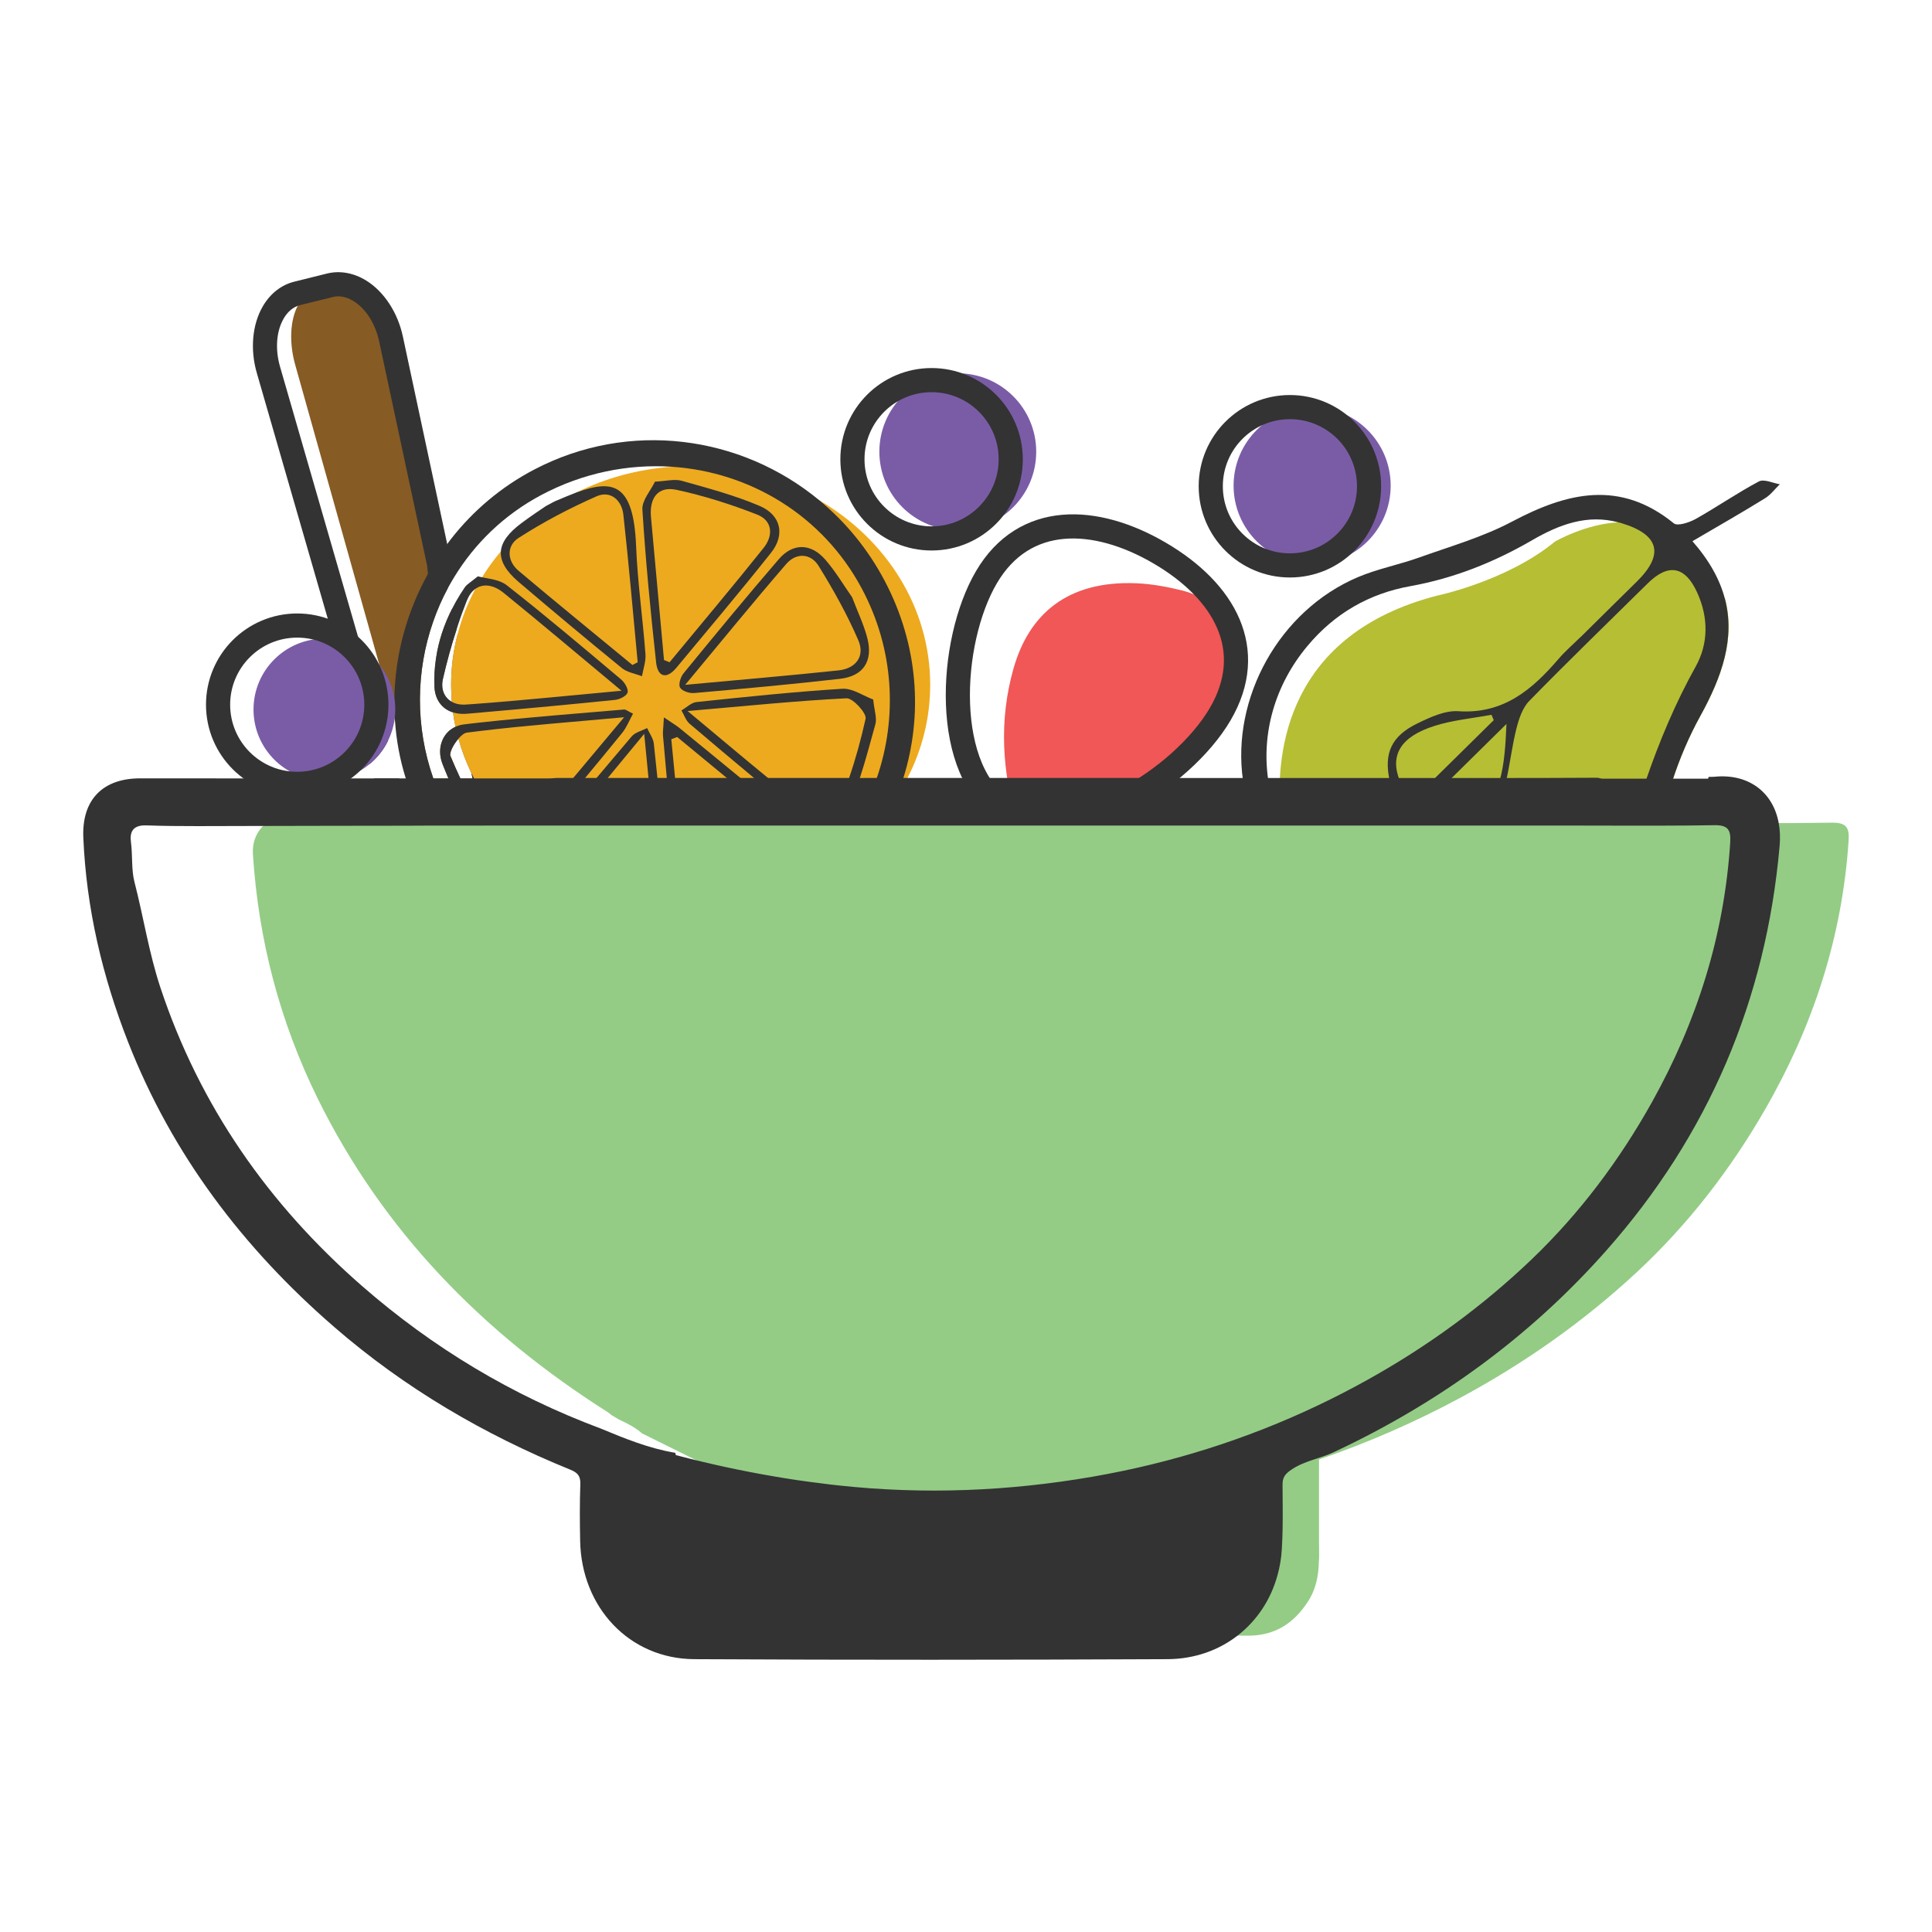 <?xml version="1.0" encoding="utf-8"?>
<!-- Generator: Adobe Illustrator 23.0.3, SVG Export Plug-In . SVG Version: 6.00 Build 0)  -->
<svg version="1.1" id="Layer_1" xmlns="http://www.w3.org/2000/svg" xmlns:xlink="http://www.w3.org/1999/xlink" x="0px" y="0px"
	 viewBox="0 0 320 320" style="enable-background:new 0 0 320 320;" xml:space="preserve">
<style type="text/css">
	.st0{fill:#875B24;}
	.st1{fill:#333333;}
	.st2{fill:#B6BE34;}
	.st3{fill:#EDAA1F;}
	.st4{fill:#F05756;}
	.st5{fill:none;stroke:#333333;stroke-width:4;stroke-miterlimit:10;}
	.st6{fill:#7A5CA6;}
	.st7{fill:#94CC86;}
</style>
<g>
	<path class="st0" d="M82.66,136.74c-0.04-0.61-0.12-1.24-0.25-1.87c-0.03-0.2-0.07-0.4-0.11-0.6l-1.18-5.34l-0.28-1.26l-1.45-6.58
		l-0.16-0.73l-0.14-0.64l-0.3-1.36l-0.06-0.26l-0.33-1.49l-2.57-11.69c-0.73,2.73-1.11,5.58-1.11,8.51c0,0.95,0.04,1.89,0.12,2.82
		c-1.25-0.69-1.88-2.1-1.47-3.84c0.64-2.78,1.39-5.54,2.29-8.26l-0.75-3.38c-1.34,2.63-2.27,5.38-2.69,8.26
		c-0.24,1.55-0.33,3.13-0.26,4.75c0.05,1.02,0.34,1.91,0.84,2.62c0.53,0.75,1.28,1.3,2.23,1.59c0.11,0.8,0.25,1.6,0.42,2.39
		c-1.01,0.45-1.76,1.25-2.17,2.22c-0.5,1.15-0.53,2.55,0.02,3.95c0.12,0.3,0.24,0.6,0.36,0.9c0.2,0.5,0.4,0.99,0.61,1.48h-2.5
		c-3.02-8.63-2.88-17.78-0.03-25.95c0.66-1.91,1.47-3.77,2.43-5.55l-0.32-1.47l-0.93-4.23l-7.81-35.39
		c-1.3-5.88-5.21-10.09-8.59-9.25l-4.37,1.09c-1.2,0.3-2.17,1.19-2.84,2.48c-1.23,2.35-1.47,6.02-0.41,9.78l13.93,49.66v0.01
		l2.53,9.01v0.01l0.06,0.18l2.69,9.62l1.95,6.93l0.25,0.89l0.15,0.54c0.78,2.78,2.14,5.09,3.69,6.57c1.47,1.4,3.12,2.05,4.65,1.67
		C81.49,144.87,83.01,141.2,82.66,136.74z M74.61,125.22c-0.22-0.53,0.49-1.91,1.32-2.87c0.55,1.97,1.27,3.87,2.15,5.69l0.19,0.89
		h-2.02C75.68,127.71,75.13,126.47,74.61,125.22z"/>
	<g>
		<path class="st1" d="M83.73,136.43c0-0.07,0-0.14-0.01-0.21c-0.03-0.51-0.08-1.02-0.16-1.54c-0.04-0.3-0.1-0.61-0.17-0.92
			l-0.72-3.42c-0.33-0.46-0.66-0.93-0.99-1.41c-0.19-0.28-0.37-0.56-0.56-0.84c-0.09-0.14-0.19-0.28-0.28-0.42
			c-0.9-1.38-1.76-2.78-2.59-4.2c-0.23-0.39,0.04-1.38,0.51-2.3c0.14-0.28,0.3-0.56,0.47-0.81c0.2-0.28,0.4-0.53,0.6-0.72
			c0.16-0.15,0.33-0.27,0.48-0.33l-0.29-1.33l-0.01-0.06c-0.07,0.01-0.15,0.04-0.21,0.05c-0.05,0.01-0.1,0.03-0.14,0.05
			c-0.31,0.08-0.6,0.2-0.87,0.34c-0.75,0.38-1.34,0.93-1.74,1.6c-0.21,0.33-0.36,0.7-0.47,1.08l0.12,0.58l0.9,4.18l0.48,2.24
			l0.19,0.89l0.82,3.83l0.39,1.84c0.06,0.27,0.11,0.56,0.15,0.84c0.01,0.05,0.01,0.09,0.02,0.14c0.03,0.19,0.05,0.39,0.06,0.58
			c0.02,0.2,0.03,0.39,0.03,0.59c0.02,0.42,0.01,0.84-0.03,1.24c-0.22,2.96-1.63,5.36-3.75,5.88c-0.59,0.15-1.2,0.14-1.81-0.01
			c-2.34-0.53-4.63-3.08-5.62-6.47l-0.18-0.63l-2.26-7.83h-4.16l2.26,7.84l0.5,1.72c1.76,6.08,6.66,10.05,11.41,9.42
			c0.28-0.04,0.56-0.09,0.83-0.16c4.26-1.05,6.96-5.62,6.81-11.01C83.74,136.64,83.74,136.54,83.73,136.43z M64.28,122.67
			l-1.96-6.78v-0.03l-1.59-5.47l-0.83-2.86L46.37,60.69c-0.82-2.87-0.6-5.84,0.61-7.92c0.43-0.75,1.17-1.68,2.33-2.11
			c0.12-0.05,0.24-0.09,0.37-0.12l5.48-1.35c0.12-0.04,0.26-0.07,0.39-0.08c1.21-0.16,2.29,0.32,3.02,0.77
			c2.03,1.26,3.61,3.75,4.23,6.66l7.94,37.12l0.14,1.4l0.54,5.3c0.39-1.89,1.45-3.01,2.43-4.4c0.39-0.55,0.76-1.15,1.07-1.86
			l-0.85-3.99l-0.48-2.26L66.72,55.7c-0.85-3.94-3.1-7.38-6.03-9.21c-2.07-1.29-4.37-1.71-6.5-1.19l-5.47,1.36
			c-2.14,0.53-3.99,1.99-5.21,4.11c-1.74,3.01-2.1,7.13-0.97,11.02L55,104.93l0.27,0.95l5.12,17.72l0.85,2.94
			C62.51,125.49,63.55,124.17,64.28,122.67z"/>
	</g>
	<path class="st2" d="M277,129.36c-0.56,1.7-1.06,3.42-1.48,5.14h1.86c-1.01,2.89-1.5,4.89-1.11,5.21c0.4,0.32-3.57,0.55-9.69,0.7
		c-6.38,0.16-15.12,0.24-23.68,0.28c-5.92,0.02-11.75,0.03-16.66,0.03c-7.74,0-13.21-0.03-13.21-0.03s-0.29-1.08-0.57-2.92
		c-0.07-0.39-0.13-0.82-0.18-1.29c-0.08-0.64-0.15-1.34-0.22-2.1c-0.76-10.05,1.23-29.25,25.83-35.69c0,0,11.67-2.4,19.66-8.99
		c0,0,5.08-2.95,10.58-3.19c4.17-0.18,8.57,1.16,11.24,6.47c0,0,3.67,2.81,6.35,6.15c1.73,6.58-0.48,12.93-4.09,19.47
		C279.76,121.98,278.21,125.63,277,129.36z"/>
	<path class="st3" d="M154.07,113.43c0,5.52-1.35,10.74-3.76,15.42c-0.52,1-1.09,1.98-1.7,2.93c-1.13,1.75-2.41,3.41-3.84,4.96
		c-0.39,0.43-0.79,0.84-1.21,1.25c-7.25,7.18-17.63,11.67-29.17,11.67c-12.19,0-23.09-5.02-30.37-12.92
		c-0.1-0.1-0.19-0.21-0.29-0.31c-0.03-0.04-0.07-0.08-0.1-0.12c-0.42-0.47-0.83-0.95-1.22-1.44c-1.49-1.85-2.8-3.84-3.89-5.94
		c-0.15-0.29-0.3-0.59-0.44-0.89c-0.88-1.82-1.6-3.72-2.15-5.69c-0.18-0.65-0.34-1.31-0.48-1.97c-0.17-0.79-0.31-1.59-0.42-2.39
		c-0.08-0.58-0.14-1.16-0.19-1.74c-0.08-0.93-0.12-1.87-0.12-2.82c0-2.93,0.38-5.78,1.11-8.51c0.67-2.58,1.65-5.04,2.89-7.37
		c0.35-0.66,0.73-1.3,1.12-1.93c0.93-1.51,1.97-2.94,3.12-4.3c3.37-3.98,7.62-7.31,12.49-9.74c0.01,0,0.02,0,0.03-0.01
		c4.77-2.36,10.12-3.86,15.81-4.26c1.02-0.07,2.06-0.11,3.1-0.11c7.85,0,15.16,2.08,21.32,5.67
		C146.75,89.3,154.07,100.58,154.07,113.43z"/>
	<g>
		<path class="st4" d="M204.53,104.56c0.02,0.04,0.05,0.09,0.07,0.14c0.79,4.61,2.43,7.1,0.36,10.43
			c-3.5,5.62-8.81,9.68-14.59,13.14c-5.61,3.36-11.57,6.23-18.16,7.77c-1.19,0.28-2.38,0.63-3.64,0.41
			c-2.62-8.53-3.14-17.17-0.69-25.76c2.53-8.87,8.82-14.57,20.38-14.08c2.54,0.11,4.99,0.57,7.41,1.16
			C199.58,98.72,202.78,101.23,204.53,104.56z"/>
	</g>
	<path class="st1" d="M291.31,79.75c-3.58,1.9-6.93,4.23-10.46,6.21c-1.05,0.58-2.98,1.22-3.6,0.73
		c-8.94-7.27-17.68-5.14-26.84-0.28c-4.82,2.55-10.18,4.08-15.35,5.93c-3.34,1.2-6.89,1.87-10.14,3.25
		c-13.06,5.53-21,20.05-19.04,33.67c0.16,1.17,0.41,2.34,0.72,3.48c0.15,0.56,0.32,1.11,0.5,1.66c0.38,1.17,0.8,2.29,1.28,3.39h4.5
		c-0.23-0.42-0.43-0.85-0.63-1.29c-0.32-0.68-0.62-1.39-0.87-2.1c-0.62-1.68-1.05-3.4-1.31-5.14c-1.16-7.68,1.03-15.75,6.48-22.26
		c4.52-5.42,10.25-8.7,17.08-9.92c7.24-1.31,13.86-3.96,20.2-7.64c4.37-2.53,9.06-4.33,14.27-2.91c0.14,0.02,0.29,0.06,0.43,0.11
		c6.3,1.89,7.17,5.17,2.58,9.69c-3.11,3.05-6.2,6.11-9.3,9.18c-0.01-0.01-0.01-0.01-0.01-0.01c-1.22,1.2-2.53,2.33-3.65,3.63
		c-4.38,5.1-9.14,9.17-16.59,8.67c-2.21-0.15-4.65,0.98-6.75,2c-4.43,2.13-5.61,5.04-4.64,9.48c0.09,0.42,0.19,0.85,0.32,1.3
		c0.32,1.11,0.38,2.54,0.14,3.84c-0.15,0.85-0.43,1.64-0.85,2.25c-0.27,0.39-0.55,0.76-0.85,1.14h2.51c1.77-1.21,3.71-1.4,6.05-0.47
		c0.45,0.18,0.91,0.34,1.34,0.47h5.35c0.09-0.03,0.18-0.08,0.27-0.12c1.32-0.6,2.42-1.68,3.29-3.27c0.29-0.54,0.55-1.14,0.79-1.8
		c0.39-1.08,0.69-2.21,0.95-3.34c0.63-2.81,0.97-5.74,1.67-8.54c0.41-1.64,1.02-3.5,2.15-4.65c6.44-6.59,13.07-13.01,19.64-19.49
		c3.38-3.33,6.18-2.85,8.17,1.55c1.86,4.09,1.89,8.4-0.24,12.23c-3.38,6.07-6.02,12.37-8.25,18.86c-0.61,1.75-1.18,3.52-1.73,5.3
		c-0.34,1.08-0.66,2.18-0.97,3.27c1.55,0,3.11,0.01,4.65,0.01c0.32-1.02,0.62-2.06,0.88-3.12c0.01-0.05,0.02-0.11,0.04-0.16
		c0.42-1.72,0.92-3.44,1.48-5.14c1.21-3.73,2.76-7.38,4.63-10.77c3.61-6.54,5.82-12.89,4.09-19.47c-0.81-3.11-2.52-6.27-5.37-9.52
		c4.44-2.6,8.26-4.78,12.01-7.1c0.94-0.57,1.64-1.54,2.46-2.33C293.63,80.01,292.17,79.29,291.31,79.75z M237.57,120.24
		c3.04-0.97,6.31-1.26,9.47-1.85c0.13,0.3,0.25,0.6,0.37,0.89c-3.37,3.32-6.73,6.64-10.11,9.97c-1.17,1.16-2.34,2.3-3.51,3.46
		c-0.89-1.23-1.55-2.38-1.97-3.46C230.17,125.03,232.03,122.01,237.57,120.24z M248.41,129.24c-0.54,1.89-1.35,3.61-2.65,5.14
		c-0.14,0.18-0.3,0.37-0.49,0.54c-0.24,0.27-0.51,0.53-0.79,0.78c-3.17,2.84-6.32,0.14-9.83-1.13l0.19-0.19
		c1.75-1.73,3.47-3.43,5.22-5.14c3.02-2.98,6.09-6.01,9.46-9.33C249.37,123.31,249.19,126.46,248.41,129.24z"/>
	<g>
		<path class="st1" d="M146.57,96.28c-2.79-5.32-6.52-9.82-10.86-13.41c-12.97-10.75-31.47-13.33-47.2-5.11
			c-5.52,2.88-10.18,6.86-13.83,11.54c-0.21,0.27-0.42,0.54-0.61,0.81c-0.41,0.53-0.79,1.07-1.15,1.62
			c-0.66,0.96-1.27,1.94-1.83,2.95c-0.07,0.13-0.14,0.25-0.21,0.38c-3.5,6.29-5.43,13.39-5.56,20.57c-0.02,1.08,0,2.17,0.07,3.25
			v0.01c0,0.14,0.01,0.28,0.03,0.42c0.21,3.24,0.8,6.47,1.79,9.62c0.12,0.42,0.26,0.84,0.4,1.25c0.63,1.86,1.42,3.69,2.34,5.48
			c0.04,0.07,0.07,0.13,0.11,0.2c0.15,0.3,0.31,0.6,0.48,0.89c0.23,0.43,0.48,0.85,0.73,1.26c1.04-0.01,2.08-0.01,3.12-0.01h1.92
			c-0.28-0.41-0.55-0.83-0.81-1.25c-0.45-0.72-0.88-1.45-1.28-2.21c-0.01-0.03-0.03-0.05-0.04-0.08c-0.74-1.4-1.39-2.83-1.95-4.28
			c-0.16-0.41-0.31-0.83-0.46-1.25c-3.02-8.63-2.88-17.78-0.03-25.95c0.66-1.91,1.47-3.77,2.43-5.55c0.32-0.6,0.66-1.18,1.01-1.76
			c3.4-5.61,8.28-10.38,14.43-13.66c6.95-3.7,14.45-5.18,21.68-4.7c12.93,0.87,24.98,8.05,31.45,20.17
			c5.37,10.05,5.93,21.39,2.49,31.37c-0.14,0.42-0.29,0.83-0.45,1.25c-0.88,2.31-1.98,4.53-3.3,6.64c-0.26,0.42-0.53,0.84-0.81,1.25
			h4.89c0.25-0.41,0.49-0.83,0.72-1.25c0.89-1.6,1.67-3.26,2.33-4.96c0.22-0.56,0.43-1.12,0.62-1.68c0.14-0.41,0.28-0.83,0.4-1.25
			C152.89,118.44,152.11,106.82,146.57,96.28z"/>
		<path class="st1" d="M105.36,90.47c-0.42-10.52-3.87-11.09-9.88-8.9c-0.01,0.01-0.02,0.01-0.03,0.01
			c-1.08,0.41-2.25,0.89-3.5,1.43c-0.24,0.1-0.46,0.24-1.55,0.82c-0.81,0.56-2.45,1.63-4.01,2.8c-2.16,1.6-3.3,3.13-3.43,4.69
			c-0.12,1.63,0.85,3.28,2.93,5.06c5.65,4.81,11.34,9.57,17.09,14.26c0.89,0.73,2.22,0.93,3.35,1.37c0.21-1.22,0.67-2.46,0.58-3.66
			C106.46,102.39,105.6,96.44,105.36,90.47z M104.75,110.14c-6.3-5.2-12.63-10.34-18.87-15.61c-1.96-1.66-1.96-4.16-0.02-5.41
			c4.11-2.65,8.49-4.95,12.96-6.92c2.31-1.01,4.17,0.65,4.43,3.06c0.9,8.14,1.6,16.29,2.37,24.43
			C105.33,109.84,105.04,109.99,104.75,110.14z"/>
		<path class="st1" d="M144.63,115.86c-1.66-0.61-3.43-1.89-5.12-1.78c-8.06,0.51-16.1,1.35-24.14,2.2
			c-0.87,0.09-1.67,0.91-2.5,1.39c0.45,0.75,0.73,1.68,1.36,2.21c3.54,3,7.08,6.01,10.65,8.97c0.5,0.42,1,0.84,1.5,1.25
			c2.15,1.79,4.31,3.55,6.49,5.29c0.9,0.72,1.82,1.17,2.71,1.35c0.6,0.12,1.18,0.12,1.72,0c1.37-0.3,2.56-1.33,3.34-3.1
			c0.5-1.16,0.95-2.34,1.36-3.54c0.14-0.41,0.28-0.83,0.42-1.24c0.96-2.93,1.74-5.93,2.57-8.9
			C145.28,118.93,144.81,117.68,144.63,115.86z M143.37,119.04c-0.73,3.31-1.63,6.6-2.73,9.81c-0.14,0.42-0.28,0.84-0.43,1.25
			c-0.35,0.98-0.72,1.96-1.11,2.92c-0.05,0.14-0.11,0.29-0.17,0.43c-0.03,0.08-0.09,0.15-0.17,0.22c-0.01,0.01-0.01,0.01-0.01,0.01
			c-0.82,0.75-3.83,1.26-4.68,0.61c-1.79-1.37-3.55-2.76-5.32-4.19c-0.52-0.42-1.03-0.83-1.55-1.25
			c-4.24-3.46-8.55-7.13-13.31-11.08c9.58-0.83,17.94-1.69,26.32-2.11C141.27,115.61,143.57,118.14,143.37,119.04z"/>
		<path class="st1" d="M109.67,136.74c-0.2-2.21-0.42-4.43-0.65-6.64c-0.04-0.42-0.09-0.83-0.13-1.25c-0.2-1.88-0.39-3.76-0.59-5.64
			c-0.09-0.9-0.73-1.75-1.12-2.62c-0.86,0.45-1.98,0.7-2.56,1.39c-1.94,2.29-3.88,4.57-5.81,6.87c-0.35,0.42-0.7,0.83-1.05,1.25
			c-1.84,2.2-3.68,4.41-5.48,6.64c-0.35,0.41-0.68,0.83-1.02,1.25h1.92c0.33-0.42,0.67-0.83,1.01-1.25
			c1.77-2.19,3.59-4.38,5.45-6.64c0.34-0.41,0.68-0.83,1.03-1.25c1.94-2.35,3.94-4.76,6.03-7.3c0.24,2.52,0.48,4.95,0.71,7.3
			c0.04,0.42,0.08,0.84,0.12,1.25c0.22,2.27,0.43,4.48,0.63,6.64c0.04,0.42,0.08,0.84,0.12,1.25h1.51
			C109.75,137.57,109.71,137.16,109.67,136.74z"/>
		<path class="st1" d="M132.09,136.78c-0.02-0.01-0.03-0.03-0.05-0.04c-2.59-2.25-5.23-4.45-7.88-6.64
			c-0.5-0.42-1.01-0.83-1.52-1.25c-3.36-2.77-6.75-5.52-10.11-8.28c-0.5-0.41-1.07-0.73-2.57-1.75c-0.1,1.94-0.2,2.46-0.15,2.98
			c0.21,2.35,0.42,4.7,0.63,7.05c0.04,0.42,0.07,0.83,0.11,1.25c0.19,2.21,0.39,4.43,0.6,6.64c0.03,0.42,0.07,0.83,0.11,1.25h1.44
			c-0.04-0.42-0.08-0.83-0.12-1.25c-0.23-2.21-0.44-4.43-0.65-6.64c-0.04-0.42-0.08-0.83-0.12-1.25c-0.21-2.14-0.41-4.28-0.62-6.41
			c0.32-0.12,0.65-0.25,0.97-0.37c2.74,2.26,5.48,4.52,8.22,6.78c0.5,0.42,1.01,0.83,1.51,1.25c2.66,2.2,5.32,4.41,7.95,6.64
			c0.31,0.26,0.61,0.51,0.91,0.77c0.18,0.16,0.35,0.32,0.5,0.48h1.92C132.89,137.56,132.52,137.15,132.09,136.78z"/>
		<path class="st1" d="M102.9,112.56c-6.27-5.28-12.52-10.58-18.97-15.63c-1.12-0.88-2.8-1.05-4.09-1.31
			c-0.25-0.05-0.49-0.1-0.7-0.16c-1.17,0.97-1.8,1.3-2.15,1.81c-0.54,0.79-1.04,1.59-1.5,2.41c-0.2,0.36-0.4,0.73-0.58,1.09
			c-1.34,2.63-2.27,5.38-2.69,8.26c-0.24,1.55-0.33,3.13-0.26,4.75c0.05,1.02,0.34,1.91,0.84,2.62c0.53,0.75,1.28,1.3,2.23,1.59
			c0.57,0.19,1.22,0.27,1.92,0.25c0.13,0,0.26-0.01,0.39-0.02c0.46-0.04,0.93-0.08,1.39-0.12c0.31-0.03,0.62-0.06,0.93-0.08
			c0.12-0.01,0.24-0.02,0.36-0.04c7.27-0.63,14.54-1.31,21.8-2.05c0.78-0.07,1.91-0.61,2.12-1.2
			C104.13,114.18,103.49,113.06,102.9,112.56z M78.4,116.61c-0.43,0.03-0.86,0.06-1.29,0.09c-0.1,0.01-0.19,0.01-0.28,0.01
			c-0.76,0.01-1.44-0.15-1.99-0.46c-1.25-0.69-1.88-2.1-1.47-3.84c0.64-2.78,1.39-5.54,2.29-8.26c0.04-0.16,0.1-0.32,0.15-0.48
			c0.46-1.42,0.97-2.82,1.52-4.2c0.35-0.87,0.82-1.51,1.39-1.92c1.29-0.95,3.04-0.7,4.7,0.65c6.24,5.07,12.38,10.27,19.52,16.21
			C94.08,115.22,86.22,116.04,78.4,116.61z"/>
		<path class="st1" d="M125.85,83.81c-4.16-1.78-8.59-2.95-12.95-4.18c-1.18-0.33-2.55,0.06-4.42,0.15
			c-0.72,1.51-2.18,3.11-2.08,4.61c0.53,8.45,1.35,16.89,2.27,25.32c0.25,2.36,1.67,2.92,3.37,0.88
			c5.25-6.32,10.56-12.6,15.67-19.04C130.06,88.61,129.38,85.33,125.85,83.81z M126.47,90.76c-5.1,6.38-10.37,12.63-15.57,18.93
			c-0.31-0.12-0.62-0.24-0.92-0.37c-0.72-7.9-1.44-15.8-2.16-23.71c-0.28-3.09,1.14-5.14,4.23-4.48c4.53,0.97,9.01,2.4,13.33,4.09
			C127.99,86.23,128.11,88.72,126.47,90.76z"/>
		<path class="st1" d="M143.67,105.74c-0.58-2.26-1.61-4.4-2.53-6.81c-1.39-1.98-2.72-4.25-4.42-6.21
			c-2.37-2.75-5.36-2.83-7.71-0.12c-5.37,6.22-10.59,12.57-15.8,18.93c-0.49,0.6-0.87,1.85-0.57,2.36c0.35,0.58,1.55,0.97,2.33,0.9
			c8.07-0.71,16.13-1.44,24.18-2.36C142.99,111.99,144.62,109.51,143.67,105.74z M138.87,111.04c-8.03,0.85-16.07,1.53-25.38,2.39
			c6.07-7.29,11.31-13.74,16.74-20.02c1.63-1.89,4.04-1.81,5.36,0.33c2.45,3.95,4.74,8.06,6.58,12.32
			C143.31,108.71,141.74,110.74,138.87,111.04z"/>
		<path class="st1" d="M103.34,117.52c-7.85,0.68-15.69,1.27-23.51,2.12c-0.25,0.03-0.5,0.05-0.74,0.08c-0.67,0.08-1.33,0.15-2,0.23
			c-0.01,0-0.03,0-0.04,0.01c-0.06,0-0.12,0.01-0.18,0.02c-0.52,0.06-1,0.2-1.42,0.4c-1.01,0.45-1.76,1.25-2.17,2.22
			c-0.5,1.15-0.53,2.55,0.02,3.95c0.12,0.3,0.24,0.6,0.36,0.9c0.2,0.5,0.4,0.99,0.61,1.48c0.18,0.42,0.36,0.84,0.55,1.25
			c1,2.27,2.13,4.48,3.41,6.57c0.05,0.1,0.11,0.19,0.17,0.29c0.2,0.32,0.4,0.64,0.61,0.96c0.23,0,0.46,0,0.7-0.01
			c0.48,0,0.96,0,1.44,0.01c-0.26-0.42-0.51-0.84-0.76-1.26c-0.26-0.43-0.51-0.87-0.76-1.3c-0.53-0.93-1.05-1.87-1.54-2.82
			c-0.43-0.81-0.84-1.62-1.24-2.44c-0.2-0.41-0.4-0.83-0.6-1.25c-0.57-1.22-1.12-2.46-1.64-3.71c-0.22-0.53,0.49-1.91,1.32-2.87
			c0.25-0.3,0.52-0.55,0.77-0.73c0.18-0.12,0.35-0.21,0.5-0.25c0.03-0.01,0.06-0.02,0.09-0.02l1.47-0.18
			c0.21-0.03,0.42-0.06,0.63-0.08c7.56-0.92,15.24-1.49,23.98-2.29c-2.96,3.52-5.72,6.85-8.42,10.05c-0.37,0.45-0.75,0.89-1.12,1.33
			c-1.89,2.24-3.76,4.43-5.66,6.56c-0.37,0.42-0.75,0.84-1.12,1.25h2.27c0.35-0.42,0.69-0.83,1.04-1.25
			c1.84-2.2,3.69-4.42,5.52-6.63c0.35-0.42,0.7-0.84,1.04-1.26c2.05-2.47,4.09-4.95,6.12-7.44c0.74-0.91,1.18-2.07,1.81-3.2
			C104.02,117.82,103.67,117.49,103.34,117.52z"/>
	</g>
	<path class="st5" d="M202.09,118.31c-6.27,10.69-24.71,22.28-35.4,16.01s-9.58-28.02-3.31-38.71s18.05-10.25,28.74-3.98
		C202.81,97.9,208.35,107.62,202.09,118.31z"/>
	<path class="st6" d="M65.47,117.52c0,0.46-0.03,0.91-0.08,1.36v0.01c-0.01,0.08-0.02,0.15-0.03,0.23v0.01
		c-0.17,1.25-0.54,2.44-1.08,3.54c-0.73,1.5-1.77,2.82-3.04,3.87c-1.36,1.13-2.97,1.97-4.75,2.39c-0.88,0.22-1.81,0.33-2.76,0.33
		c-0.21,0-0.42-0.01-0.62-0.02c-0.73-0.03-1.45-0.14-2.13-0.31c-5.16-1.24-8.99-5.88-8.99-11.41c0-6.49,5.26-11.74,11.74-11.74
		c0.52,0,1.04,0.03,1.54,0.1c0.66,0.09,1.31,0.23,1.93,0.42c0.96,0.29,1.86,0.71,2.7,1.23c1.12,0.69,2.11,1.56,2.93,2.57v0.01
		c1.28,1.56,2.15,3.45,2.49,5.52C65.42,116.25,65.47,116.88,65.47,117.52z"/>
	<circle class="st6" cx="158.64" cy="74.82" r="12.99"/>
	<circle class="st6" cx="217.33" cy="80.44" r="13.01"/>
	<circle class="st5" cx="49.23" cy="116.72" r="13.11"/>
	<circle class="st5" cx="154.3" cy="76.07" r="13.11"/>
	<circle class="st5" cx="213.65" cy="80.54" r="13.11"/>
	<g>
		<g>
			<path class="st7" d="M132.94,270.85c0,0-5.21,1.46-4.76-15.66c0.45-17.12,2.37-16.91,2.37-16.91l85.84-5.55
				c1.13-0.07,2.08,0.77,2.08,1.84v23.36c0,0.92-0.72,1.7-1.68,1.83L132.94,270.85z"/>
			<path class="st7" d="M43.32,137.06c0.36-0.43,0.92-0.66,1.49-0.66c14.32-0.03,28.63-0.07,42.95-0.07
				c63.18-0.01,126.35,0,189.53-0.01c8.69,0,17.38,0.08,26.06-0.06c2.41-0.04,2.98,0.75,2.84,2.93
				c-1.04,15.92-5.86,30.73-13.86,44.61c-5.74,9.96-12.77,19.06-21.23,26.92c-8.74,8.12-18.53,15.03-29.16,20.76
				c-15.24,8.21-31.5,13.72-48.62,16.6c-14.87,2.5-29.86,3.09-44.95,1.5c-9.55-1.01-18.92-2.71-28.19-5.06
				c0.15-0.07,0.43-0.19,0.43-0.2c-0.21-0.49-0.66-0.32-1.04-0.34l0.08,0.03c-4.43-2.19-8.86-4.39-13.28-6.58l0.01,0.02
				c-1.13-1.01-2.47-1.69-3.84-2.32c-0.33-0.2-0.87-0.51-1.2-0.71c0,0,0,0-0.01,0c-0.22-0.17-0.42-0.36-0.65-0.51
				c-20.77-13.16-37.25-30.05-48.03-51.9c-6.33-12.83-9.85-26.36-10.76-40.55C41.79,139.71,42.29,138.29,43.32,137.06z"/>
		</g>
		<path class="st7" d="M128.07,257.33c0.02-1.13,1.1-1.98,2.28-1.79c4.53,0.73,9.05,1.54,13.61,2.05
			c11.4,1.29,22.84,1.34,34.29,0.63c13.05-0.81,25.76-3.26,38.22-7.06c0.77-0.24,1.89-0.61,1.85,0.69
			c-0.15,4.5,1.04,9.19-1.66,13.38c-2.29,3.55-5.39,5.7-9.96,5.69c-24.29-0.06-48.58-0.04-72.87-0.05c-0.59,0-1.14-0.26-1.52-0.69
			C129.04,266.42,127.99,262.04,128.07,257.33z"/>
	</g>
	<path class="st1" d="M204.33,248.23c0.04-1.25-1-0.89-1.73-0.66c-11.66,3.67-23.56,6.03-35.77,6.82
		c-10.43,0.66-20.85,0.64-31.24-0.52c-0.28-0.02-0.57-0.06-0.85-0.09c-4.95-0.58-9.85-1.53-14.77-2.31c-0.01,0-0.01,0-0.01,0
		c-4.85-1.31-9.76-2.33-14.49-4.04c-1.1-0.39-1.31,0.09-1.28,1.09c0.05,2.59-0.07,5.18,0.04,7.76c0.22,5.41,4.88,10.07,10.36,10.29
		c3.27,0.13,6.55,0.01,9.83,0.01h12.79c11.11,0.01,22.22,0.01,33.33,0.02c7.64,0.01,15.28,0.02,22.92,0.04
		c3.81,0.01,6.54-1.65,8.59-4.43c0.26-0.34,0.5-0.69,0.73-1.06c1.19-1.91,1.57-3.93,1.65-5.99
		C204.54,252.87,204.26,250.53,204.33,248.23z M247.16,128.86h-4.78c-0.04,0.17-0.08,0.33-0.12,0.5c-0.2,0.85-0.44,1.7-0.74,2.52
		c0,0.02-0.01,0.05-0.02,0.07c-0.4,1.08-0.87,2-1.43,2.74c-0.51,0.69-1.09,1.23-1.74,1.62c-0.27,0.17-0.56,0.31-0.85,0.43h23.79
		c0.04-0.14,0.08-0.29,0.13-0.43c0.18-0.63,0.36-1.25,0.55-1.88c0.58-1.88,1.18-3.75,1.82-5.61
		C258.23,128.86,252.69,128.86,247.16,128.86z M231.31,136.31L231.31,136.31c-1.85-0.73-3.42-0.72-4.86,0
		c-0.25,0.12-0.5,0.27-0.74,0.43h6.83C232.14,136.62,231.73,136.48,231.31,136.31z M140.64,128.85c-0.8,0.01-1.62,0.01-2.43,0
		c-0.59,0.01-1.19,0.01-1.79,0c-3.07,0.01-6.15,0-9.22,0H92.25c-0.06,0-0.11,0.01-0.16,0.01c-0.32,0.03-0.61,0.05-0.83,0.06
		c-0.21,0.01-0.41,0.01-0.6,0.01h-17.6c1.23,2.54,2.59,5.01,4.05,7.41c0.08,0.14,0.17,0.27,0.25,0.41h0.87
		c0.5-0.01,1.01-0.01,1.51,0c0.22-0.01,0.43-0.01,0.65-0.01h56.49c0.09-0.14,0.19-0.28,0.28-0.42c0.57-0.86,1.1-1.74,1.59-2.64
		c0,0,0,0,0.01-0.01c0.11-0.21,0.23-0.43,0.34-0.65c0.72-1.35,1.34-2.75,1.89-4.17L140.64,128.85L140.64,128.85z M223.73,136.31
		c-0.11,0.14-0.22,0.29-0.34,0.43h14.09c0.29-0.12,0.58-0.26,0.85-0.43H223.73z M223.73,136.31c-0.11,0.14-0.22,0.29-0.34,0.43
		h14.09c0.29-0.12,0.58-0.26,0.85-0.43H223.73z M142.42,128.86c-0.47,0-0.95,0-1.43-0.01h-0.35c-0.8,0.01-1.62,0.01-2.43,0
		c-0.59,0.01-1.19,0.01-1.79,0c-3.07,0.01-6.15,0-9.22,0H92.25c-0.06,0-0.11,0.01-0.16,0.01c-0.32,0.03-0.61,0.05-0.83,0.06
		c-0.21,0.01-0.41,0.01-0.6,0.01H76.25c0.2,0.42,0.4,0.84,0.6,1.25c0.4,0.82,0.81,1.63,1.24,2.44c0.49,0.95,1.01,1.89,1.54,2.82
		c0.01,0.05,0.01,0.09,0.02,0.14c0.03,0.19,0.05,0.39,0.06,0.58c0.02,0.2,0.03,0.39,0.03,0.59c0.22-0.01,0.43-0.01,0.65-0.01h61.09
		c1.32-2.11,2.42-4.33,3.3-6.64c0.16-0.42,0.31-0.83,0.45-1.25C144.29,128.86,143.36,128.86,142.42,128.86z M223.73,136.31
		c-0.11,0.14-0.22,0.29-0.34,0.43h14.09c0.29-0.12,0.58-0.26,0.85-0.43H223.73z M140.99,128.85h-0.35c-0.8,0.01-1.62,0.01-2.43,0
		c-0.59,0.01-1.19,0.01-1.79,0c-3.07,0.01-6.15,0-9.22,0H92.25c-0.06,0-0.11,0.01-0.16,0.01c-0.32,0.03-0.61,0.05-0.83,0.06
		c-0.21,0.01-0.41,0.01-0.6,0.01H76.25c0.2,0.42,0.4,0.84,0.6,1.25c0.4,0.82,0.81,1.63,1.24,2.44c0.49,0.95,1.01,1.89,1.54,2.82
		c0.01,0.05,0.01,0.09,0.02,0.14c0.03,0.19,0.05,0.39,0.06,0.58c0.02,0.2,0.03,0.39,0.03,0.59c0.22-0.01,0.43-0.01,0.65-0.01h61.09
		c1.32-2.11,2.42-4.33,3.3-6.64c0.16-0.42,0.31-0.83,0.45-1.25c-0.94,0.01-1.87,0.01-2.81,0.01
		C141.95,128.86,141.47,128.86,140.99,128.85z M294.61,136.32c-0.97-5.29-5.19-8.2-10.58-7.67c-0.34,0.03-0.68,0.03-1.02,0.02
		c-0.07,0.2-0.1,0.3-0.1,0.3H265.4c-0.28-0.01-0.62-0.15-0.86-0.15h-0.77c-5.54,0.04-11.08,0.04-16.61,0.04h-45.08
		c-17.26,0-34.51,0-51.77-0.01h-5.08c-0.94,0.01-1.87,0.01-2.81,0.01c-0.47,0-0.95,0-1.43-0.01h-0.35c-0.8,0.01-1.62,0.01-2.43,0
		c-0.59,0.01-1.19,0.01-1.79,0c-3.07,0.01-6.15,0-9.22,0H92.25c-0.06,0-0.11,0.01-0.16,0.01c-0.32,0.03-0.61,0.05-0.83,0.06
		c-0.21,0.01-0.41,0.01-0.6,0.01H44.48l-21.1-0.01h-0.07c-6.24-0.04-9.77,3.5-9.51,9.78c0.49,11.72,3.15,23,7.41,33.88
		c7.31,18.68,19.11,34.19,34.18,47.24c11.65,10.1,24.8,17.8,39.06,23.6c1.23,0.49,1.72,1.06,1.67,2.42
		c-0.11,3.11-0.09,6.23-0.03,9.34c0.19,11.06,8.16,19.57,18.9,19.63c26.14,0.14,52.27,0.12,78.41,0c4.44-0.03,8.44-1.46,11.6-3.92
		c3.16-2.45,5.5-5.93,6.6-10.01c0.38-1.36,0.62-2.78,0.71-4.26c0.07-1.14,0.11-2.28,0.13-3.43c0.04-2.4,0.01-4.81-0.01-7.21
		c-0.01-0.66,0.09-1.13,0.36-1.53c0.22-0.36,0.58-0.67,1.11-1.03c2.18-1.48,4.72-1.81,7-2.88c0.09-0.04,0.18-0.08,0.27-0.13
		c17.19-8.09,32.3-19.05,44.89-33.29c16.91-19.12,26.45-41.48,28.7-66.98C294.88,138.76,294.83,137.48,294.61,136.32z
		 M286.58,139.51c-0.98,15.36-5.49,29.65-12.97,43.05c-5.37,9.61-11.95,18.39-19.87,25.98c-8.18,7.83-17.34,14.5-27.29,20.03
		c-2.7,1.5-5.43,2.91-8.19,4.22c-11.85,5.63-24.32,9.55-37.31,11.8c-13.93,2.41-27.96,2.98-42.08,1.44
		c-0.94-0.1-1.89-0.21-2.82-0.34c-2.69-0.32-5.36-0.72-8.02-1.18c-0.02,0-0.03,0-0.04-0.01c-5.21-0.89-10.38-2.01-15.51-3.35
		c-0.21-0.12-0.63,0-0.6-0.39c0.01-0.07-0.03-0.13-0.1-0.14c-4.29-0.72-8.29-2.35-12.28-4.01c-14.63-5.46-27.81-13.37-39.56-23.63
		c-15.47-13.51-26.86-29.79-33.37-49.4c-1.9-5.73-2.8-11.69-4.3-17.5c-0.53-2.04-0.29-4.38-0.58-6.59
		c-0.22-1.64,0.26-2.86,2.56-2.78c5.62,0.2,11.25,0.09,16.87,0.1l14.25-0.03c2.94-0.01,5.88-0.01,8.82-0.01
		c1.1-0.01,2.19-0.01,3.29-0.01h0.87c0.65-0.01,1.31-0.01,1.96-0.01h2.21c0.9,0,1.8-0.01,2.7,0h0.28c0.62-0.01,1.24-0.01,1.86,0
		h0.87c0.5-0.01,1.01-0.01,1.51,0c0.22-0.01,0.43-0.01,0.65-0.01h180.88c1.43,0,2.87,0.01,4.3,0.01c6.12,0.01,12.23,0.03,18.35-0.07
		C286.17,136.64,286.71,137.4,286.58,139.51z M142.42,128.86c-0.47,0-0.95,0-1.43-0.01h-0.35c-0.8,0.01-1.62,0.01-2.43,0
		c-0.59,0.01-1.19,0.01-1.79,0c-3.07,0.01-6.15,0-9.22,0H92.25c-0.06,0-0.11,0.01-0.16,0.01c-0.32,0.03-0.61,0.05-0.83,0.06
		c-0.21,0.01-0.41,0.01-0.6,0.01H76.25c0.2,0.42,0.4,0.84,0.6,1.25c0.4,0.82,0.81,1.63,1.24,2.44c0.49,0.95,1.01,1.89,1.54,2.82
		c0.01,0.05,0.01,0.09,0.02,0.14c0.03,0.19,0.05,0.39,0.06,0.58c0.02,0.2,0.03,0.39,0.03,0.59c0.22-0.01,0.43-0.01,0.65-0.01h61.09
		c1.32-2.11,2.42-4.33,3.3-6.64c0.16-0.42,0.31-0.83,0.45-1.25C144.29,128.86,143.36,128.86,142.42,128.86z M223.73,136.31
		c-0.11,0.14-0.22,0.29-0.34,0.43h14.09c0.29-0.12,0.58-0.26,0.85-0.43H223.73z M142.42,128.86c-0.47,0-0.95,0-1.43-0.01h-0.35
		c-0.8,0.01-1.62,0.01-2.43,0c-0.59,0.01-1.19,0.01-1.79,0c-3.07,0.01-6.15,0-9.22,0H92.25c-0.06,0-0.11,0.01-0.16,0.01
		c-0.32,0.03-0.61,0.05-0.83,0.06c-0.21,0.01-0.41,0.01-0.6,0.01H76.25c0.2,0.42,0.4,0.84,0.6,1.25c0.4,0.82,0.81,1.63,1.24,2.44
		c0.49,0.95,1.01,1.89,1.54,2.82c0.01,0.05,0.01,0.09,0.02,0.14c0.03,0.19,0.05,0.39,0.06,0.58c0.02,0.2,0.03,0.39,0.03,0.59
		c0.22-0.01,0.43-0.01,0.65-0.01h61.09c1.32-2.11,2.42-4.33,3.3-6.64c0.16-0.42,0.31-0.83,0.45-1.25
		C144.29,128.86,143.36,128.86,142.42,128.86z M223.73,136.31c-0.11,0.14-0.22,0.29-0.34,0.43h14.09c0.29-0.12,0.58-0.26,0.85-0.43
		H223.73z M140.64,128.85c-0.8,0.01-1.62,0.01-2.43,0c-0.59,0.01-1.19,0.01-1.79,0c-3.07,0.01-6.15,0-9.22,0H92.25
		c-0.06,0-0.11,0.01-0.16,0.01c-0.32,0.03-0.61,0.05-0.83,0.06c-0.21,0.01-0.41,0.01-0.6,0.01h-17.6c1.23,2.54,2.59,5.01,4.05,7.41
		c0.08,0.14,0.17,0.27,0.25,0.41h0.87c0.5-0.01,1.01-0.01,1.51,0c0.22-0.01,0.43-0.01,0.65-0.01h56.49
		c0.09-0.14,0.19-0.28,0.28-0.42c0.57-0.86,1.1-1.74,1.59-2.64c0,0,0,0,0.01-0.01c0.11-0.21,0.23-0.43,0.34-0.65
		c0.72-1.35,1.34-2.75,1.89-4.17L140.64,128.85L140.64,128.85z M224.67,134.72c0.53-1.41,0.57-3.3,0.17-4.66
		c-0.12-0.41-0.22-0.81-0.3-1.2h-18.58c0.39,2.56,1.17,5.08,2.38,7.45c0.06,0.15,0.14,0.29,0.21,0.43h14.84
		c0.12-0.14,0.23-0.29,0.34-0.43h14.6c0.65-0.39,1.23-0.93,1.74-1.62C234.6,134.71,229.21,134.72,224.67,134.72z M231.31,136.31
		L231.31,136.31c-1.85-0.73-3.42-0.72-4.86,0c-0.25,0.12-0.5,0.27-0.74,0.43h6.83C232.14,136.62,231.73,136.48,231.31,136.31z
		 M247.16,128.86h-4.78c-0.04,0.17-0.08,0.33-0.12,0.5c-0.2,0.85-0.44,1.7-0.74,2.52c0,0.02-0.01,0.05-0.02,0.07
		c-0.4,1.08-0.87,2-1.43,2.74c-0.51,0.69-1.09,1.23-1.74,1.62c-0.27,0.17-0.56,0.31-0.85,0.43h23.79c0.04-0.14,0.08-0.29,0.13-0.43
		c0.18-0.63,0.36-1.25,0.55-1.88c0.58-1.88,1.18-3.75,1.82-5.61C258.23,128.86,252.69,128.86,247.16,128.86z M140.64,128.85
		c-0.8,0.01-1.62,0.01-2.43,0c-0.59,0.01-1.19,0.01-1.79,0c-3.07,0.01-6.15,0-9.22,0H92.25c-0.06,0-0.11,0.01-0.16,0.01
		c-0.32,0.03-0.61,0.05-0.83,0.06c-0.21,0.01-0.41,0.01-0.6,0.01h-0.62c-2.11,2.5-4.19,4.93-6.32,7.29
		c-0.03,0.03-0.06,0.06-0.09,0.09c0,0.01,0,0.01-0.01,0.02c-0.11,0.14-0.24,0.27-0.36,0.41h53.62c0.09-0.14,0.19-0.28,0.28-0.42
		c0.57-0.86,1.1-1.74,1.59-2.64c0,0,0,0,0.01-0.01c0.11-0.21,0.23-0.43,0.34-0.65c0.72-1.35,1.34-2.75,1.89-4.17H140.64z
		 M231.31,136.31L231.31,136.31c-1.85-0.73-3.42-0.72-4.86,0c-0.25,0.12-0.5,0.27-0.74,0.43h6.83
		C232.14,136.62,231.73,136.48,231.31,136.31z M247.16,128.86h-4.78c-0.04,0.17-0.08,0.33-0.12,0.5c-0.2,0.85-0.44,1.7-0.74,2.52
		c0,0.02-0.01,0.05-0.02,0.07c-0.4,1.08-0.87,2-1.43,2.74c-0.51,0.69-1.09,1.23-1.74,1.62c-0.27,0.17-0.56,0.31-0.85,0.43h23.79
		c0.04-0.14,0.08-0.29,0.13-0.43c0.18-0.63,0.36-1.25,0.55-1.88c0.58-1.88,1.18-3.75,1.82-5.61
		C258.23,128.86,252.69,128.86,247.16,128.86z"/>
</g>
</svg>
